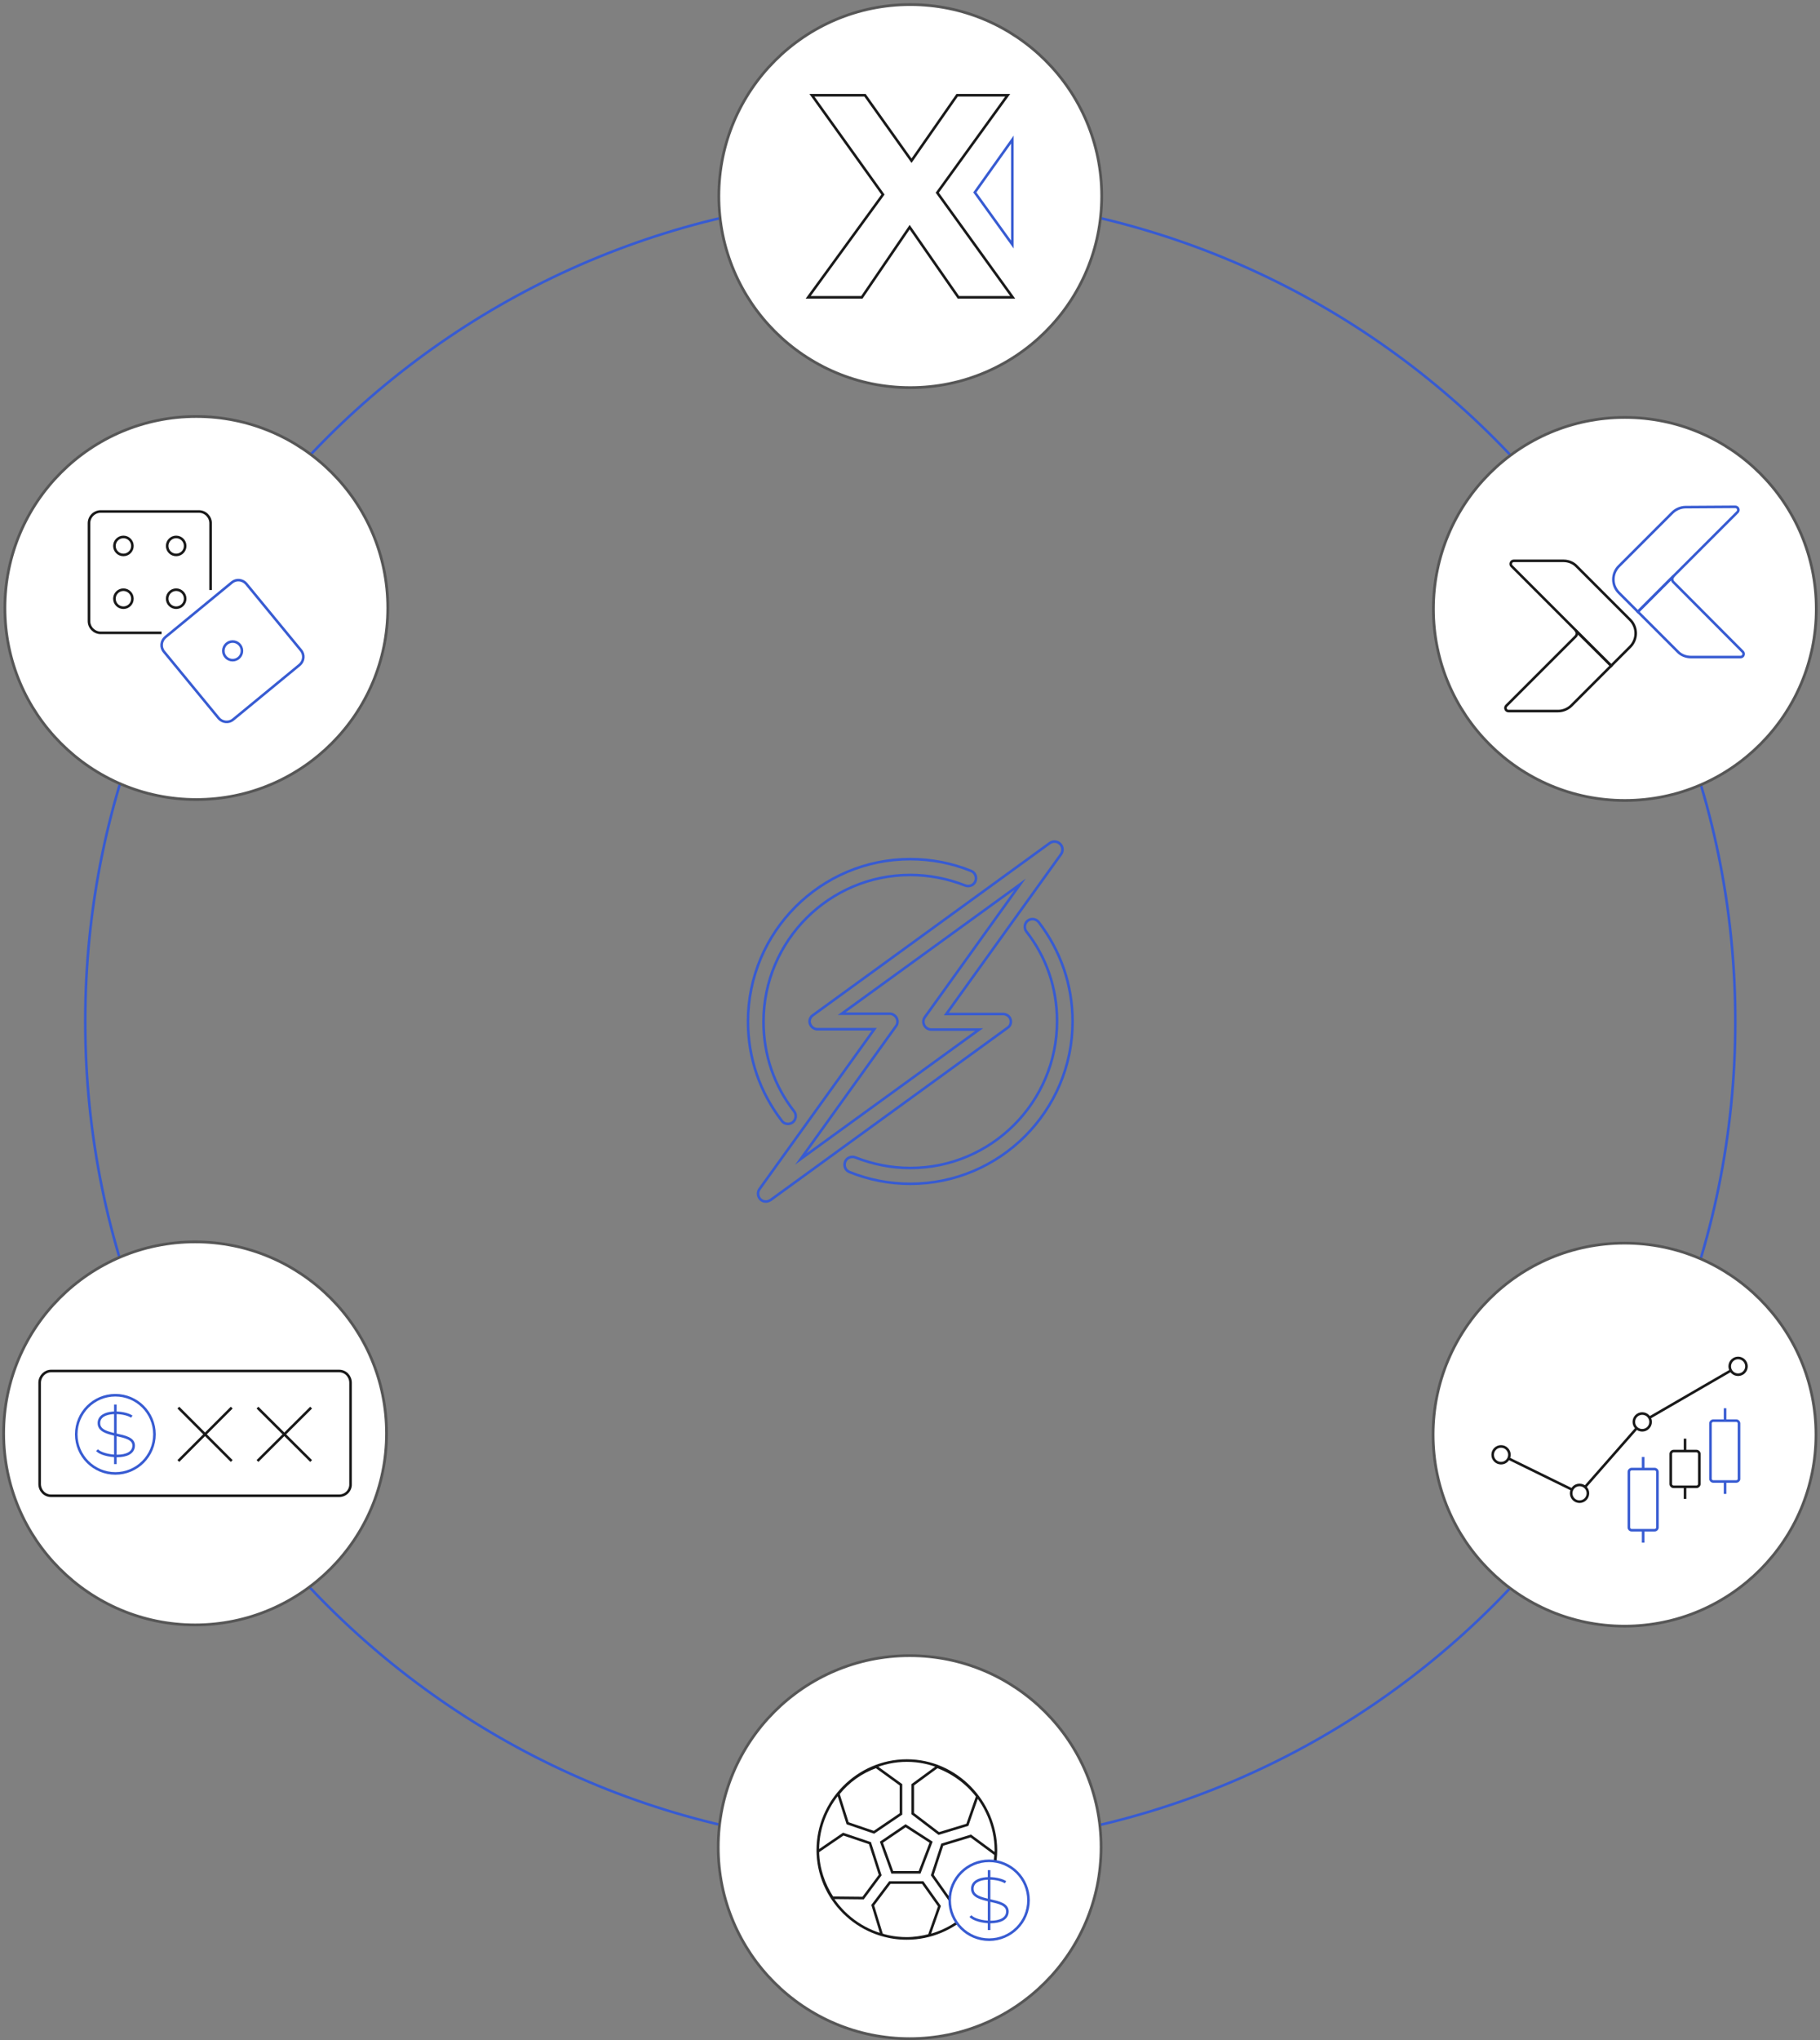 <svg width="498" height="558" viewBox="0 0 498 558" fill="none" xmlns="http://www.w3.org/2000/svg">
<rect x="0" y="0" width="498" height="558" fill="#808080" stroke="none"/>
<path d="M249.076 505.132C373.754 505.132 474.824 404.061 474.824 279.384C474.824 154.707 373.754 53.636 249.076 53.636C124.399 53.636 23.329 154.707 23.329 279.384C23.329 404.061 124.399 505.132 249.076 505.132Z" stroke="#375BD2" stroke-width="0.705" stroke-miterlimit="10"/>
<path d="M249.076 106.019C278.007 106.019 301.459 82.567 301.459 53.636C301.459 24.706 278.007 1.253 249.076 1.253C220.146 1.253 196.693 24.706 196.693 53.636C196.693 82.567 220.146 106.019 249.076 106.019Z" fill="white" stroke="#565656" stroke-width="0.75" stroke-miterlimit="10"/>
<path d="M444.6 218.936C473.53 218.936 496.983 195.483 496.983 166.553C496.983 137.622 473.53 114.17 444.6 114.17C415.67 114.17 392.217 137.622 392.217 166.553C392.217 195.483 415.67 218.936 444.6 218.936Z" fill="white" stroke="#565656" stroke-width="0.75" stroke-miterlimit="10"/>
<path d="M444.515 444.769C473.445 444.769 496.898 421.316 496.898 392.386C496.898 363.455 473.445 340.003 444.515 340.003C415.585 340.003 392.132 363.455 392.132 392.386C392.132 421.316 415.585 444.769 444.515 444.769Z" fill="white" stroke="#565656" stroke-width="0.75" stroke-miterlimit="10"/>
<path d="M248.907 557.6C277.837 557.6 301.29 534.147 301.29 505.217C301.29 476.287 277.837 452.834 248.907 452.834C219.976 452.834 196.524 476.287 196.524 505.217C196.524 534.147 219.976 557.6 248.907 557.6Z" fill="white" stroke="#565656" stroke-width="0.75" stroke-miterlimit="10"/>
<path d="M53.383 444.429C82.313 444.429 105.766 420.976 105.766 392.046C105.766 363.116 82.313 339.663 53.383 339.663C24.453 339.663 1 363.116 1 392.046C1 420.976 24.453 444.429 53.383 444.429Z" fill="white" stroke="#565656" stroke-width="0.75" stroke-miterlimit="10"/>
<path d="M53.723 218.681C82.653 218.681 106.106 195.228 106.106 166.298C106.106 137.368 82.653 113.915 53.723 113.915C24.792 113.915 1.34 137.368 1.34 166.298C1.34 195.228 24.792 218.681 53.723 218.681Z" fill="white" stroke="#565656" stroke-width="0.75" stroke-miterlimit="10"/>
<path d="M262.236 81.314L248.907 62.126L235.832 81.314H221.145L241.605 53.212L222.163 26.044H236.681L249.416 43.958L261.896 26.044H275.735L256.463 52.703L277.093 81.314H262.236Z" stroke="#191919" stroke-width="0.705" stroke-miterlimit="10"/>
<path d="M266.736 52.618L277.008 38.185V66.881L266.736 52.618Z" stroke="#375BD2" stroke-width="0.705" stroke-miterlimit="10"/>
<path d="M446.043 176.91L440.865 182.089L413.612 154.836C413.102 154.327 413.442 153.393 414.206 153.393H427.79C429.148 153.393 430.507 153.903 431.441 154.921L446.043 169.524C448.081 171.562 448.081 174.873 446.043 176.91Z" stroke="#191919" stroke-width="0.705" stroke-miterlimit="10"/>
<path d="M440.864 182.089L429.997 192.956C429.063 193.89 427.705 194.485 426.347 194.485H412.763C411.999 194.485 411.659 193.551 412.168 193.041L431.101 174.109C431.61 173.599 431.61 172.835 431.101 172.411L440.864 182.089Z" stroke="#191919" stroke-width="0.705" stroke-miterlimit="10"/>
<path d="M476.862 178.269C477.371 178.778 477.032 179.712 476.268 179.712H462.684C461.325 179.712 459.967 179.203 459.033 178.184L448.166 167.317L457.929 157.553C457.42 158.063 457.42 158.827 457.929 159.251L476.862 178.269Z" stroke="#375BD2" stroke-width="0.705" stroke-miterlimit="10"/>
<path d="M474.824 138.621C475.588 138.621 475.928 139.555 475.419 140.064L457.929 157.553L448.166 167.317L442.987 162.138C440.949 160.1 440.949 156.874 442.987 154.837L457.59 140.234C458.524 139.3 459.882 138.706 461.24 138.706L474.824 138.621Z" stroke="#375BD2" stroke-width="0.705" stroke-miterlimit="10"/>
<path d="M44.214 173.09H27.573C25.791 173.09 24.347 171.647 24.347 169.864V143.121C24.347 141.338 25.791 139.895 27.573 139.895H54.402C56.185 139.895 57.628 141.338 57.628 143.121V161.374" stroke="#191919" stroke-width="0.705" stroke-miterlimit="10"/>
<path d="M33.771 151.78C35.131 151.78 36.233 150.678 36.233 149.318C36.233 147.959 35.131 146.856 33.771 146.856C32.411 146.856 31.309 147.959 31.309 149.318C31.309 150.678 32.411 151.78 33.771 151.78Z" stroke="#191919" stroke-width="0.705" stroke-miterlimit="10"/>
<path d="M48.204 151.78C49.564 151.78 50.666 150.678 50.666 149.318C50.666 147.959 49.564 146.856 48.204 146.856C46.844 146.856 45.742 147.959 45.742 149.318C45.742 150.678 46.844 151.78 48.204 151.78Z" stroke="#191919" stroke-width="0.705" stroke-miterlimit="10"/>
<path d="M33.771 166.213C35.131 166.213 36.233 165.111 36.233 163.751C36.233 162.392 35.131 161.289 33.771 161.289C32.411 161.289 31.309 162.392 31.309 163.751C31.309 165.111 32.411 166.213 33.771 166.213Z" stroke="#191919" stroke-width="0.705" stroke-miterlimit="10"/>
<path d="M48.204 166.213C49.564 166.213 50.666 165.111 50.666 163.751C50.666 162.392 49.564 161.289 48.204 161.289C46.844 161.289 45.742 162.392 45.742 163.751C45.742 165.111 46.844 166.213 48.204 166.213Z" stroke="#191919" stroke-width="0.705" stroke-miterlimit="10"/>
<path d="M81.994 181.835L63.826 196.777C62.637 197.796 60.854 197.626 59.835 196.438L44.893 178.269C43.874 177.081 44.044 175.298 45.233 174.279L63.401 159.337C64.59 158.318 66.373 158.488 67.391 159.676L82.334 177.845C83.353 179.033 83.183 180.816 81.994 181.835Z" stroke="#375BD2" stroke-width="0.705" stroke-miterlimit="10"/>
<path d="M63.656 180.561C65.062 180.561 66.203 179.421 66.203 178.014C66.203 176.608 65.062 175.467 63.656 175.467C62.249 175.467 61.109 176.608 61.109 178.014C61.109 179.421 62.249 180.561 63.656 180.561Z" stroke="#375BD2" stroke-width="0.705" stroke-miterlimit="10"/>
<path d="M410.725 397.904L432.205 408.431L449.354 388.905L475.588 373.708" stroke="#191919" stroke-width="0.705" stroke-miterlimit="10"/>
<path d="M432.205 410.724C433.471 410.724 434.497 409.697 434.497 408.431C434.497 407.165 433.471 406.139 432.205 406.139C430.939 406.139 429.912 407.165 429.912 408.431C429.912 409.697 430.939 410.724 432.205 410.724Z" fill="white" stroke="#191919" stroke-width="0.705" stroke-miterlimit="10"/>
<path d="M410.725 400.196C411.991 400.196 413.017 399.17 413.017 397.904C413.017 396.638 411.991 395.612 410.725 395.612C409.459 395.612 408.433 396.638 408.433 397.904C408.433 399.17 409.459 400.196 410.725 400.196Z" fill="white" stroke="#191919" stroke-width="0.705" stroke-miterlimit="10"/>
<path d="M449.354 391.197C450.62 391.197 451.647 390.17 451.647 388.904C451.647 387.638 450.62 386.612 449.354 386.612C448.088 386.612 447.062 387.638 447.062 388.904C447.062 390.17 448.088 391.197 449.354 391.197Z" fill="white" stroke="#191919" stroke-width="0.705" stroke-miterlimit="10"/>
<path d="M475.588 376C476.854 376 477.881 374.974 477.881 373.708C477.881 372.442 476.854 371.415 475.588 371.415C474.322 371.415 473.296 372.442 473.296 373.708C473.296 374.974 474.322 376 475.588 376Z" fill="white" stroke="#191919" stroke-width="0.705" stroke-miterlimit="10"/>
<path d="M452.75 418.535H446.468C446.043 418.535 445.704 418.195 445.704 417.77V402.573C445.704 402.149 446.043 401.809 446.468 401.809H452.75C453.175 401.809 453.515 402.149 453.515 402.573V417.77C453.515 418.195 453.175 418.535 452.75 418.535Z" stroke="#375BD2" stroke-width="0.705" stroke-miterlimit="10"/>
<path d="M449.609 418.535V421.931" stroke="#375BD2" stroke-width="0.705" stroke-miterlimit="10"/>
<path d="M449.609 398.498V401.894" stroke="#375BD2" stroke-width="0.705" stroke-miterlimit="10"/>
<path d="M475.079 405.205H468.796C468.372 405.205 468.032 404.866 468.032 404.441V389.329C468.032 388.905 468.372 388.565 468.796 388.565H475.079C475.503 388.565 475.843 388.905 475.843 389.329V404.526C475.843 404.866 475.503 405.205 475.079 405.205Z" stroke="#375BD2" stroke-width="0.705" stroke-miterlimit="10"/>
<path d="M472.023 405.205V408.601" stroke="#375BD2" stroke-width="0.705" stroke-miterlimit="10"/>
<path d="M472.023 385.169V388.565" stroke="#375BD2" stroke-width="0.705" stroke-miterlimit="10"/>
<path d="M464.212 406.649H457.929C457.505 406.649 457.165 406.309 457.165 405.885V397.649C457.165 397.225 457.505 396.885 457.929 396.885H464.212C464.636 396.885 464.976 397.225 464.976 397.649V405.885C464.976 406.309 464.636 406.649 464.212 406.649Z" stroke="#191919" stroke-width="0.705" stroke-miterlimit="10"/>
<path d="M461.071 406.649V409.96" stroke="#191919" stroke-width="0.705" stroke-miterlimit="10"/>
<path d="M461.071 393.489V396.885" stroke="#191919" stroke-width="0.705" stroke-miterlimit="10"/>
<path d="M248.143 481.53C234.728 481.53 223.776 492.737 223.776 505.981C223.776 519.31 234.728 530.178 248.143 530.178C261.217 530.178 272.509 519.48 272.509 505.981C272.424 492.907 261.642 481.53 248.143 481.53ZM249.756 488.152L256.463 483.228C260.793 484.841 264.613 487.643 267.415 491.294L264.698 499.104L256.887 501.482L249.756 496.048V488.152ZM239.737 483.228L246.529 488.152V496.133L239.143 501.142L231.927 498.68L229.38 490.614C232.097 487.218 235.662 484.671 239.737 483.228ZM227.767 519.056C225.389 515.405 223.861 511.075 223.776 506.406L230.738 501.651L238.04 504.113L240.841 512.858L236.172 519.141L227.767 519.056ZM254.255 529.329C252.303 529.838 250.18 530.178 248.058 530.178C245.68 530.178 243.388 529.838 241.266 529.159L238.804 521.093L243.473 514.896H252.472L257.057 521.348L254.255 529.329ZM259.774 519.48L255.104 512.858L257.821 504.538L265.632 502.161L272.424 507.17C272.169 511.839 270.556 516.084 268.094 519.65L259.774 519.48ZM247.803 499.359L241.181 503.859L244.152 512.094H251.623L254.765 503.859L247.803 499.359Z" stroke="#191919" stroke-width="0.705" stroke-miterlimit="10"/>
<path d="M270.641 530.517C276.596 530.517 281.423 525.69 281.423 519.735C281.423 513.78 276.596 508.952 270.641 508.952C264.686 508.952 259.859 513.78 259.859 519.735C259.859 525.69 264.686 530.517 270.641 530.517Z" fill="white" stroke="#375BD2" stroke-width="0.705" stroke-miterlimit="10"/>
<path d="M275.141 514.811C273.018 513.367 266.056 512.943 266.056 516.594C266.056 520.754 275.65 518.886 275.65 522.791C275.65 526.951 267.075 525.933 265.547 524.065" stroke="#375BD2" stroke-width="0.705" stroke-miterlimit="10"/>
<path d="M270.641 511.5V527.885" stroke="#375BD2" stroke-width="0.705" stroke-miterlimit="10"/>
<path d="M92.776 409.111H13.99C12.207 409.111 10.848 407.667 10.848 405.884V378.207C10.848 376.424 12.292 374.981 13.99 374.981H92.776C94.559 374.981 95.918 376.424 95.918 378.207V405.884C96.003 407.667 94.559 409.111 92.776 409.111Z" stroke="#191919" stroke-width="0.705" stroke-miterlimit="10"/>
<path d="M70.448 384.999L85.135 399.602" stroke="#191919" stroke-width="0.705" stroke-miterlimit="10"/>
<path d="M70.448 399.602L85.135 384.999" stroke="#191919" stroke-width="0.705" stroke-miterlimit="10"/>
<path d="M48.798 384.999L63.401 399.602" stroke="#191919" stroke-width="0.705" stroke-miterlimit="10"/>
<path d="M48.798 399.602L63.401 384.999" stroke="#191919" stroke-width="0.705" stroke-miterlimit="10"/>
<path d="M36.064 387.461C33.941 386.018 27.064 385.594 27.064 389.244C27.064 393.404 36.573 391.537 36.573 395.357C36.573 399.517 28.083 398.413 26.555 396.63" stroke="#375BD2" stroke-width="0.705" stroke-miterlimit="10"/>
<path d="M31.564 384.15V400.451" stroke="#375BD2" stroke-width="0.705" stroke-miterlimit="10"/>
<path d="M31.564 402.998C37.472 402.998 42.261 398.209 42.261 392.301C42.261 386.393 37.472 381.603 31.564 381.603C25.656 381.603 20.866 386.393 20.866 392.301C20.866 398.209 25.656 402.998 31.564 402.998Z" stroke="#375BD2" stroke-width="0.705" stroke-miterlimit="10"/>
<path d="M215.626 307.401C216.051 307.401 216.56 307.231 216.9 306.976C217.833 306.212 218.003 304.939 217.324 304.005C211.806 296.958 208.919 288.468 208.919 279.469C208.919 257.31 226.918 239.312 249.076 239.312C254.255 239.312 259.349 240.33 264.104 242.198C265.207 242.623 266.481 242.113 266.905 241.01C267.33 239.906 266.82 238.632 265.717 238.208C260.453 236.085 254.85 234.982 249.076 234.982C224.541 234.982 204.674 254.933 204.674 279.384C204.674 289.317 207.9 298.741 213.928 306.552C214.353 307.146 214.947 307.401 215.626 307.401Z" stroke="#375BD2" stroke-width="0.705" stroke-miterlimit="10"/>
<path d="M284.225 252.216C283.461 251.282 282.187 251.112 281.253 251.792C280.319 252.471 280.15 253.829 280.829 254.763C286.347 261.81 289.234 270.3 289.234 279.299C289.234 301.458 271.235 319.456 249.076 319.456C243.898 319.456 238.804 318.438 234.049 316.57C232.946 316.145 231.672 316.655 231.248 317.758C230.823 318.862 231.332 320.136 232.436 320.56C237.7 322.683 243.303 323.786 249.076 323.786C273.612 323.786 293.479 303.835 293.479 279.384C293.479 269.451 290.253 260.112 284.225 252.216Z" stroke="#375BD2" stroke-width="0.705" stroke-miterlimit="10"/>
<path d="M276.499 278.79C276.244 277.941 275.395 277.347 274.461 277.347H258.925L290.338 233.623C290.932 232.774 290.847 231.586 290.083 230.822C289.319 230.057 288.13 229.973 287.281 230.567L222.418 277.686C221.654 278.196 221.314 279.214 221.654 280.063C221.994 280.912 222.758 281.507 223.692 281.507H239.228L207.815 325.23C207.221 326.079 207.306 327.267 208.07 328.032C208.494 328.456 209.004 328.626 209.598 328.626C210.023 328.626 210.447 328.456 210.872 328.201L275.735 281.082C276.499 280.573 276.754 279.639 276.499 278.79ZM219.107 316.995L245.171 280.658C245.68 279.978 245.681 279.129 245.341 278.45C245.001 277.771 244.237 277.262 243.473 277.262H230.314L279.131 241.859L253.067 278.196C252.557 278.875 252.557 279.724 252.897 280.403C253.237 281.082 254.001 281.592 254.765 281.592H267.924L219.107 316.995Z" stroke="#375BD2" stroke-width="0.705" stroke-miterlimit="10"/>
</svg>
